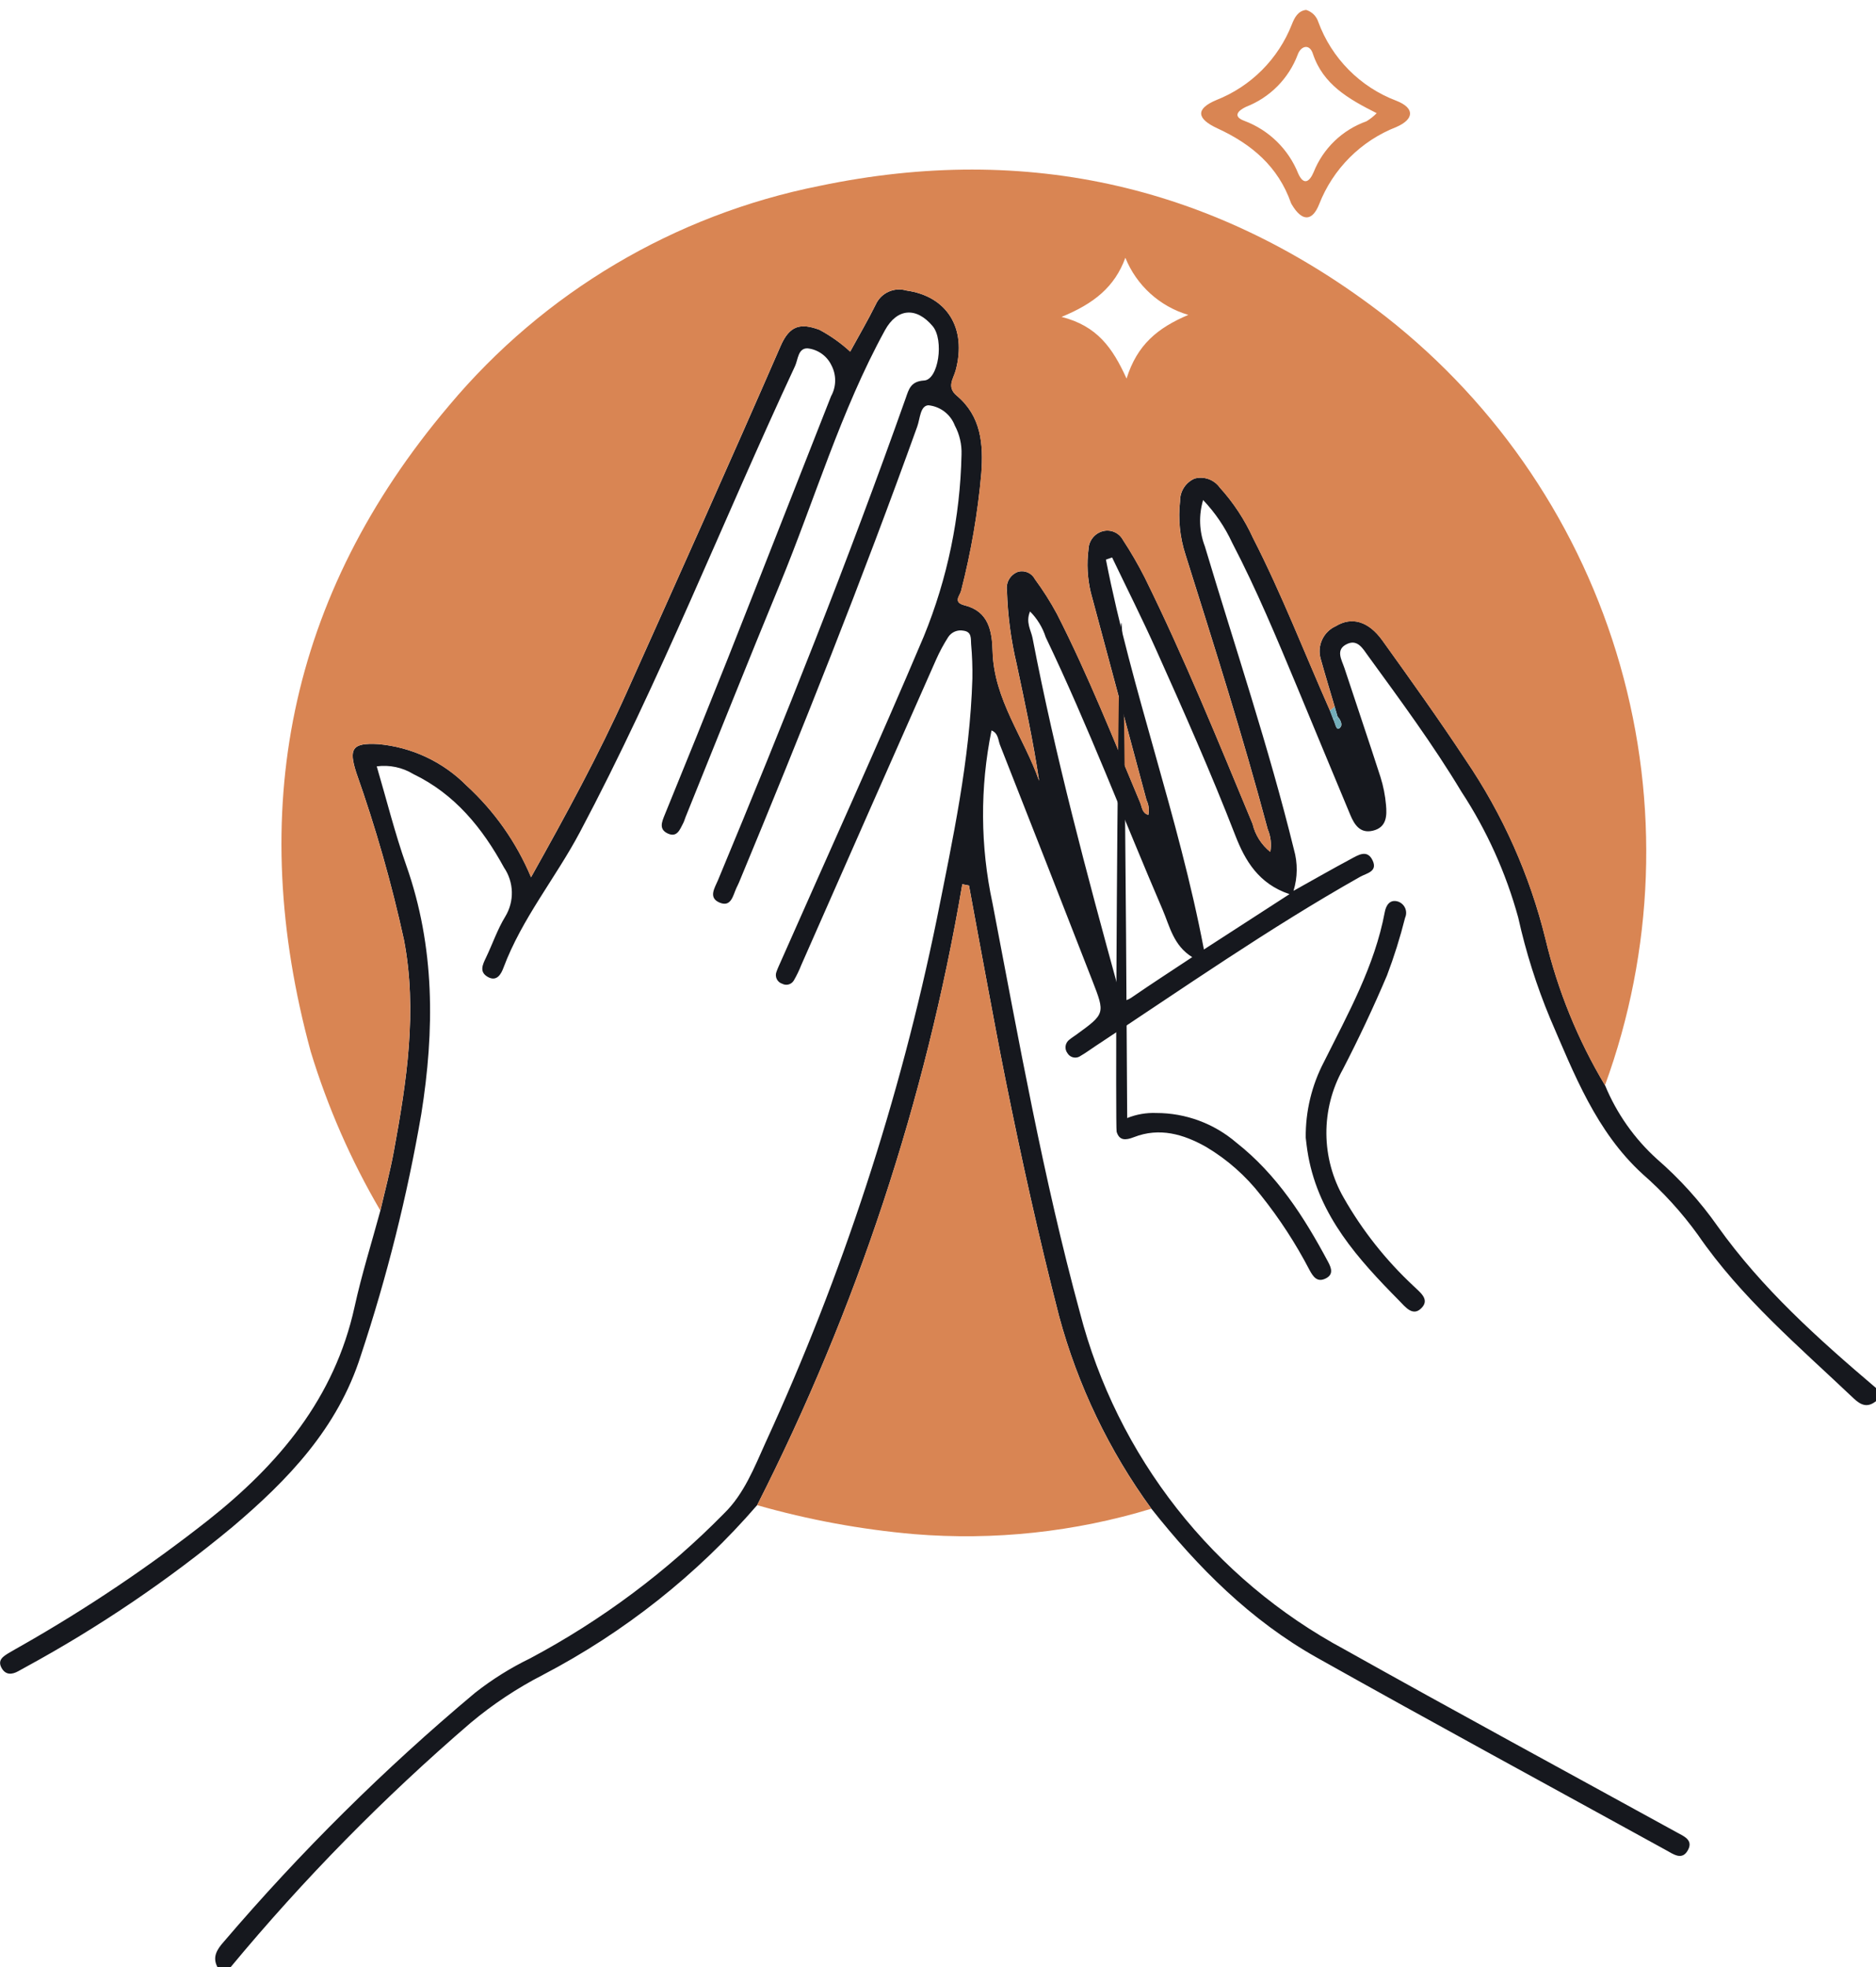 <svg width="165" height="173" viewBox="0 0 165 173" fill="none" xmlns="http://www.w3.org/2000/svg">
<path d="M165 123.223C164.254 123.817 163.683 123.595 163.026 122.972C158.22 118.412 153.139 114.124 149.338 108.598C147.92 106.632 146.282 104.834 144.457 103.238C140.392 99.516 138.457 94.474 136.344 89.577C135.146 86.703 134.205 83.729 133.531 80.69C132.452 76.761 130.765 73.024 128.531 69.617C126.037 65.466 123.157 61.576 120.315 57.663C119.873 57.055 119.415 56.217 118.515 56.618C117.405 57.109 118.006 58.018 118.252 58.765C119.302 61.96 120.389 65.143 121.42 68.343C121.668 69.132 121.829 69.945 121.902 70.769C121.993 71.739 121.968 72.769 120.739 73.057C119.62 73.32 119.121 72.52 118.763 71.666C117.192 67.92 115.65 64.166 114.085 60.413C112.299 56.136 110.522 51.854 108.376 47.738C107.735 46.353 106.871 45.082 105.818 43.976C105.419 45.309 105.471 46.738 105.968 48.038C108.625 56.918 111.593 65.706 113.807 74.717C114.145 75.904 114.131 77.164 113.768 78.344C115.619 77.311 117.195 76.407 118.796 75.552C119.445 75.205 120.26 74.652 120.735 75.691C121.176 76.656 120.198 76.791 119.635 77.106C111.591 81.642 104.035 86.935 96.335 92.006C95.91 92.286 95.502 92.594 95.061 92.846C94.971 92.915 94.868 92.964 94.758 92.99C94.648 93.016 94.534 93.019 94.423 92.998C94.312 92.977 94.207 92.932 94.114 92.868C94.022 92.803 93.944 92.719 93.886 92.622C93.818 92.532 93.768 92.43 93.74 92.321C93.712 92.212 93.706 92.099 93.722 91.988C93.739 91.876 93.777 91.769 93.835 91.673C93.893 91.577 93.97 91.493 94.061 91.427C94.256 91.266 94.474 91.134 94.679 90.984C97.195 89.153 97.208 89.148 96.079 86.252C93.384 79.333 90.674 72.419 87.951 65.51C87.784 65.086 87.816 64.492 87.206 64.236C86.185 69.254 86.215 74.43 87.295 79.436C89.611 91.486 91.752 103.575 94.978 115.42C96.605 121.698 99.512 127.572 103.518 132.673C107.523 137.773 112.54 141.99 118.254 145.059C127.954 150.493 137.73 155.788 147.473 161.143C148.089 161.481 148.926 161.803 148.478 162.671C147.968 163.66 147.202 163.078 146.535 162.711C136.289 157.071 126.007 151.496 115.81 145.77C110.01 142.512 105.372 137.87 101.266 132.678C97.547 127.578 94.796 121.839 93.149 115.746C91.373 108.846 89.838 101.897 88.433 94.916C87.856 92.049 87.327 89.172 86.786 86.297C86.259 83.492 85.745 80.684 85.226 77.877L84.639 77.76C81.408 96.767 75.325 115.177 66.595 132.367C61.306 138.491 54.906 143.56 47.733 147.305C45.474 148.466 43.352 149.875 41.405 151.505C33.771 158.065 26.704 165.257 20.28 173.005H19.131C18.651 172.114 19.089 171.442 19.654 170.799C26.408 162.886 33.81 155.551 41.785 148.871C43.285 147.692 44.907 146.677 46.624 145.845C52.933 142.488 58.691 138.184 63.698 133.084C65.439 131.384 66.345 129.055 67.339 126.853C74.101 112.122 79.155 96.665 82.403 80.785C83.803 73.776 85.308 66.839 85.523 59.685C85.54 58.667 85.503 57.648 85.412 56.634C85.377 56.171 85.486 55.559 84.736 55.465C84.483 55.415 84.221 55.442 83.983 55.541C83.745 55.641 83.542 55.809 83.4 56.024C82.99 56.665 82.629 57.337 82.322 58.033C78.365 66.975 74.416 75.92 70.475 84.869C70.29 85.34 70.07 85.796 69.815 86.233C69.715 86.4 69.555 86.523 69.367 86.576C69.18 86.629 68.979 86.608 68.806 86.518C68.699 86.486 68.6 86.431 68.515 86.358C68.43 86.284 68.362 86.194 68.314 86.093C68.266 85.992 68.24 85.882 68.238 85.769C68.236 85.657 68.257 85.546 68.3 85.443C68.406 85.143 68.544 84.858 68.671 84.568C72.878 75.042 77.192 65.561 81.251 55.968C83.329 50.889 84.454 45.471 84.568 39.985C84.602 39.09 84.397 38.201 83.974 37.411C83.79 36.932 83.476 36.513 83.069 36.2C82.661 35.888 82.175 35.694 81.664 35.641C80.93 35.669 80.923 36.824 80.676 37.508C75.819 51.008 70.511 64.34 65.004 77.591C64.931 77.767 64.842 77.936 64.762 78.109C64.462 78.767 64.305 79.809 63.287 79.377C62.269 78.945 62.869 78.077 63.15 77.406C68.978 63.395 74.595 49.306 79.667 34.996C79.926 34.264 80.087 33.53 81.278 33.464C82.551 33.394 83.044 29.89 82.032 28.685C80.583 26.96 78.894 27.111 77.832 29.047C73.932 36.155 71.664 43.937 68.59 51.385C65.78 58.192 63.057 65.035 60.296 71.862C60.225 72.039 60.177 72.227 60.09 72.394C59.798 72.948 59.551 73.694 58.717 73.294C57.948 72.925 58.198 72.309 58.464 71.66C60.339 67.077 62.193 62.485 64.025 57.884C67.063 50.21 70.061 42.521 73.094 34.845C73.326 34.429 73.45 33.962 73.455 33.485C73.46 33.009 73.346 32.539 73.123 32.118C72.929 31.713 72.635 31.365 72.268 31.105C71.902 30.846 71.475 30.684 71.029 30.636C70.181 30.612 70.196 31.616 69.923 32.201C63.566 45.837 58.069 59.867 51.005 73.182C48.866 77.215 45.905 80.773 44.285 85.099C44.085 85.645 43.696 86.386 42.876 85.899C42.141 85.463 42.449 84.833 42.74 84.226C43.317 83.026 43.748 81.738 44.44 80.606C44.837 79.953 45.038 79.2 45.019 78.436C44.999 77.673 44.761 76.931 44.331 76.299C42.431 72.824 40.015 69.841 36.359 68.077C35.394 67.488 34.256 67.248 33.135 67.397C33.999 70.327 34.728 73.263 35.73 76.102C38.267 83.288 38.23 90.602 37.051 97.989C35.811 105.194 34.032 112.296 31.728 119.234C29.701 125.609 25.328 130.153 20.428 134.301C14.789 138.977 8.71 143.096 2.277 146.601C2.056 146.725 1.833 146.846 1.611 146.97C1.042 147.288 0.49 147.316 0.142 146.691C-0.252 145.985 0.299 145.658 0.801 145.354C1.182 145.124 1.573 144.911 1.959 144.69C7.658 141.445 13.109 137.78 18.265 133.727C24.524 128.78 29.423 122.963 31.186 114.927C31.811 112.075 32.693 109.279 33.457 106.459C33.857 104.731 34.317 103.014 34.637 101.271C35.772 95.108 36.727 88.898 35.531 82.656C34.442 77.68 33.044 72.777 31.345 67.975C30.645 65.826 30.995 65.317 33.245 65.439C36.196 65.694 38.961 66.989 41.045 69.095C43.492 71.339 45.424 74.087 46.708 77.149C49.79 71.649 52.645 66.406 55.093 60.955C59.655 50.794 64.216 40.632 68.663 30.42C69.454 28.605 70.421 28.397 72.063 28.999C73.046 29.523 73.958 30.169 74.778 30.923C75.572 29.47 76.348 28.151 77.023 26.784C77.247 26.288 77.643 25.89 78.137 25.663C78.632 25.436 79.192 25.395 79.714 25.548C83.303 26.048 85.055 28.871 84.056 32.577C83.856 33.317 83.238 34.031 84.156 34.802C86.297 36.597 86.503 39.054 86.313 41.616C86.004 45.108 85.408 48.568 84.532 51.962C84.424 52.408 83.778 52.969 84.86 53.242C86.949 53.768 87.26 55.492 87.305 57.289C87.422 61.538 90.065 64.854 91.394 68.668C90.882 65.194 90.137 61.79 89.415 58.382C88.916 56.273 88.631 54.118 88.566 51.951C88.508 51.599 88.576 51.237 88.759 50.931C88.942 50.624 89.228 50.393 89.566 50.277C89.848 50.206 90.146 50.233 90.411 50.352C90.677 50.472 90.894 50.678 91.027 50.937C91.744 51.91 92.391 52.931 92.965 53.995C95.713 59.389 97.938 65.016 100.284 70.589C100.45 70.983 100.445 71.511 101.001 71.663C101.092 71.222 101.035 70.763 100.838 70.357C99.2 64.272 97.567 58.187 95.938 52.1C95.641 50.856 95.573 49.568 95.738 48.3C95.75 47.944 95.874 47.601 96.091 47.319C96.308 47.037 96.609 46.831 96.95 46.729C97.292 46.627 97.659 46.645 97.989 46.781C98.319 46.917 98.593 47.163 98.763 47.477C99.462 48.541 100.101 49.642 100.677 50.777C104.172 57.86 107.144 65.177 110.171 72.461C110.401 73.431 110.949 74.296 111.729 74.918C111.849 74.243 111.769 73.548 111.498 72.918C109.334 64.798 106.787 56.793 104.27 48.78C103.774 47.261 103.611 45.653 103.792 44.066C103.785 43.647 103.903 43.235 104.13 42.883C104.357 42.53 104.684 42.254 105.069 42.087C105.473 41.977 105.902 41.993 106.297 42.133C106.692 42.274 107.035 42.531 107.28 42.871C108.482 44.195 109.471 45.697 110.213 47.324C112.739 52.257 114.732 57.424 116.973 62.488L117.28 63.294C117.433 63.581 117.516 64.213 117.759 64.075C118.159 63.848 117.947 63.352 117.644 63.015L117.394 62.159C116.981 60.759 116.552 59.359 116.161 57.946C115.996 57.387 116.04 56.787 116.284 56.258C116.527 55.729 116.954 55.306 117.486 55.067C118.886 54.215 120.353 54.61 121.586 56.325C124.073 59.793 126.559 63.266 128.908 66.825C132.173 71.623 134.554 76.967 135.938 82.604C137.017 87.125 138.781 91.455 141.168 95.443C142.186 97.915 143.744 100.129 145.726 101.923C147.744 103.675 149.542 105.667 151.078 107.854C154.978 113.326 159.931 117.759 165.009 122.074L165 123.223ZM90.595 53.775C90.19 54.73 90.685 55.433 90.815 56.108C92.821 66.536 95.567 76.786 98.381 87.018C98.559 87.663 98.59 88.373 99.56 87.703C101.276 86.52 103.028 85.389 104.86 84.174C103.208 83.155 102.883 81.468 102.26 80.013C98.825 72.024 95.731 63.888 91.974 56.037C91.7 55.184 91.227 54.409 90.595 53.775ZM97.815 49.025L97.27 49.215C99.528 60.741 103.67 71.815 105.888 83.502L113.414 78.635C110.692 77.723 109.505 75.677 108.649 73.47C106.511 67.961 104.118 62.564 101.701 57.176C100.469 54.429 99.114 51.741 97.815 49.029V49.025Z" fill="#16181E"/>
<path d="M116.966 62.487C114.725 57.427 112.732 52.255 110.206 47.323C109.464 45.696 108.475 44.194 107.273 42.87C107.028 42.53 106.685 42.273 106.29 42.133C105.895 41.992 105.466 41.976 105.062 42.086C104.677 42.252 104.35 42.529 104.123 42.882C103.896 43.234 103.778 43.646 103.785 44.065C103.604 45.652 103.767 47.26 104.263 48.779C106.78 56.793 109.327 64.798 111.491 72.917C111.762 73.547 111.842 74.242 111.722 74.917C110.942 74.295 110.394 73.43 110.164 72.46C107.137 65.171 104.164 57.86 100.67 50.776C100.093 49.641 99.454 48.54 98.756 47.476C98.585 47.162 98.312 46.916 97.982 46.78C97.652 46.644 97.285 46.626 96.943 46.728C96.602 46.83 96.301 47.036 96.084 47.318C95.866 47.6 95.743 47.943 95.731 48.299C95.566 49.567 95.634 50.855 95.931 52.099C97.569 58.184 99.202 64.27 100.831 70.357C101.027 70.762 101.084 71.221 100.994 71.662C100.438 71.51 100.443 70.982 100.277 70.588C97.932 65.015 95.706 59.388 92.958 53.994C92.384 52.931 91.737 51.909 91.02 50.936C90.886 50.677 90.669 50.471 90.404 50.352C90.139 50.232 89.841 50.205 89.559 50.276C89.221 50.392 88.935 50.623 88.752 50.93C88.569 51.236 88.501 51.598 88.559 51.95C88.624 54.117 88.909 56.272 89.408 58.381C90.13 61.79 90.874 65.193 91.387 68.667C90.058 64.853 87.415 61.537 87.298 57.288C87.249 55.488 86.942 53.767 84.853 53.241C83.77 52.968 84.416 52.407 84.525 51.961C85.401 48.567 85.996 45.107 86.306 41.615C86.496 39.053 86.29 36.595 84.149 34.801C83.228 34.029 83.849 33.315 84.049 32.576C85.049 28.87 83.296 26.043 79.707 25.547C79.185 25.394 78.625 25.435 78.131 25.662C77.636 25.889 77.241 26.287 77.017 26.783C76.341 28.15 75.566 29.469 74.772 30.922C73.952 30.169 73.039 29.522 72.057 28.998C70.416 28.398 69.449 28.604 68.657 30.419C64.21 40.63 59.65 50.792 55.087 60.953C52.639 66.404 49.787 71.647 46.702 77.147C45.418 74.085 43.486 71.337 41.039 69.093C38.955 66.987 36.19 65.692 33.239 65.437C30.986 65.315 30.639 65.825 31.339 67.973C33.038 72.775 34.436 77.678 35.525 82.654C36.725 88.896 35.766 95.106 34.631 101.269C34.31 103.012 33.848 104.728 33.451 106.457C30.874 102.056 28.82 97.37 27.332 92.492C21.602 71.465 25.325 52.392 39.498 35.663C47.842 25.7 59.338 18.885 72.084 16.348C90.407 12.51 107.101 16.382 121.884 27.848C131.82 35.639 139.036 46.375 142.499 58.518C145.962 70.66 145.494 83.588 141.162 95.448C138.775 91.46 137.011 87.13 135.932 82.609C134.548 76.972 132.167 71.629 128.902 66.83C126.553 63.268 124.068 59.795 121.58 56.33C120.349 54.615 118.88 54.22 117.48 55.072C116.948 55.311 116.521 55.734 116.278 56.263C116.034 56.792 115.99 57.392 116.155 57.951C116.546 59.361 116.975 60.761 117.388 62.164L116.966 62.487ZM98.979 22.669C98.039 25.235 96.228 26.694 93.368 27.869C96.508 28.669 97.855 30.589 99.084 33.293C100.014 30.326 101.798 28.846 104.516 27.693C103.274 27.327 102.131 26.685 101.172 25.815C100.213 24.945 99.463 23.869 98.979 22.669Z" fill="#D98553"/>
<path d="M114.875 0.872C115.126 0.948 115.354 1.083 115.541 1.267C115.728 1.45 115.867 1.677 115.947 1.926C116.528 3.508 117.442 4.946 118.628 6.143C119.814 7.341 121.244 8.268 122.821 8.864C124.434 9.497 124.401 10.477 122.813 11.17C121.275 11.77 119.878 12.683 118.711 13.85C117.543 15.017 116.63 16.413 116.029 17.95C115.408 19.527 114.5 19.462 113.635 18.017C113.599 17.964 113.569 17.908 113.545 17.849C112.419 14.649 110.097 12.682 107.082 11.292C105.205 10.427 105.165 9.559 106.982 8.799C108.487 8.206 109.854 7.308 110.996 6.163C112.139 5.017 113.034 3.649 113.624 2.142C113.856 1.559 114.15 0.962 114.875 0.872ZM121.086 9.955C118.607 8.705 116.365 7.435 115.467 4.714C115.167 3.797 114.396 4.054 114.135 4.814C113.742 5.853 113.134 6.797 112.353 7.586C111.571 8.374 110.632 8.99 109.597 9.392C108.917 9.713 108.371 10.228 109.44 10.626C110.51 11.027 111.485 11.646 112.302 12.445C113.119 13.244 113.76 14.205 114.184 15.266C114.675 16.356 115.184 15.972 115.538 15.142C115.949 14.108 116.576 13.174 117.378 12.402C118.179 11.631 119.136 11.039 120.185 10.667C120.514 10.468 120.817 10.227 121.086 9.951V9.955Z" fill="#D98553"/>
<path d="M66.592 132.371C75.322 115.181 81.405 96.771 84.636 77.764L85.223 77.881C85.743 80.688 86.256 83.496 86.783 86.301C87.323 89.176 87.853 92.053 88.43 94.92C89.83 101.901 91.37 108.854 93.146 115.751C94.793 121.844 97.544 127.583 101.263 132.683C94.511 134.736 87.431 135.494 80.398 134.918C75.725 134.51 71.102 133.657 66.592 132.371Z" fill="#D98553"/>
<path d="M114.843 100.055C114.819 97.731 115.372 95.438 116.451 93.38C118.57 89.128 120.906 84.963 121.795 80.209C121.908 79.609 122.252 79.061 122.967 79.289C123.105 79.337 123.231 79.412 123.338 79.512C123.445 79.611 123.53 79.731 123.588 79.865C123.646 79.999 123.675 80.143 123.674 80.289C123.673 80.435 123.642 80.579 123.582 80.712C123.15 82.433 122.618 84.128 121.989 85.788C120.8 88.588 119.506 91.34 118.107 94.043C117.145 95.772 116.647 97.721 116.66 99.7C116.673 101.679 117.198 103.621 118.183 105.337C119.823 108.216 121.891 110.829 124.314 113.089C124.843 113.617 125.74 114.221 125.084 114.97C124.295 115.87 123.608 114.94 123.051 114.375C119.451 110.73 116.04 106.963 115.067 101.67C114.939 100.986 114.874 100.291 114.843 100.055Z" fill="#16181E"/>
<path d="M101.698 97.882C104.278 97.88 106.774 98.802 108.734 100.482C112.304 103.289 114.701 107.022 116.807 110.97C117.107 111.528 117.293 112.081 116.613 112.427C115.849 112.816 115.491 112.278 115.162 111.665C113.96 109.356 112.537 107.169 110.912 105.135C109.585 103.422 107.947 101.974 106.085 100.867C104.085 99.738 101.977 99.126 99.721 100.01C98.988 100.297 98.437 100.31 98.21 99.526C98.01 98.838 98.61 98F.554 99.14 98.326C99.951 97.999 100.823 97.847 101.698 97.882Z" fill="#16181E"/>
<path d="M117.638 63.013C117.938 63.35 118.152 63.846 117.753 64.073C117.51 64.212 117.427 63.579 117.274 63.292L117.638 63.013Z" fill="#73ADBA"/>
<path d="M117.388 62.158L117.638 63.014L117.275 63.293C117.171 63.026 117.069 62.758 116.967 62.487L117.388 62.158Z" fill="#73ADBA"/>
</svg>
